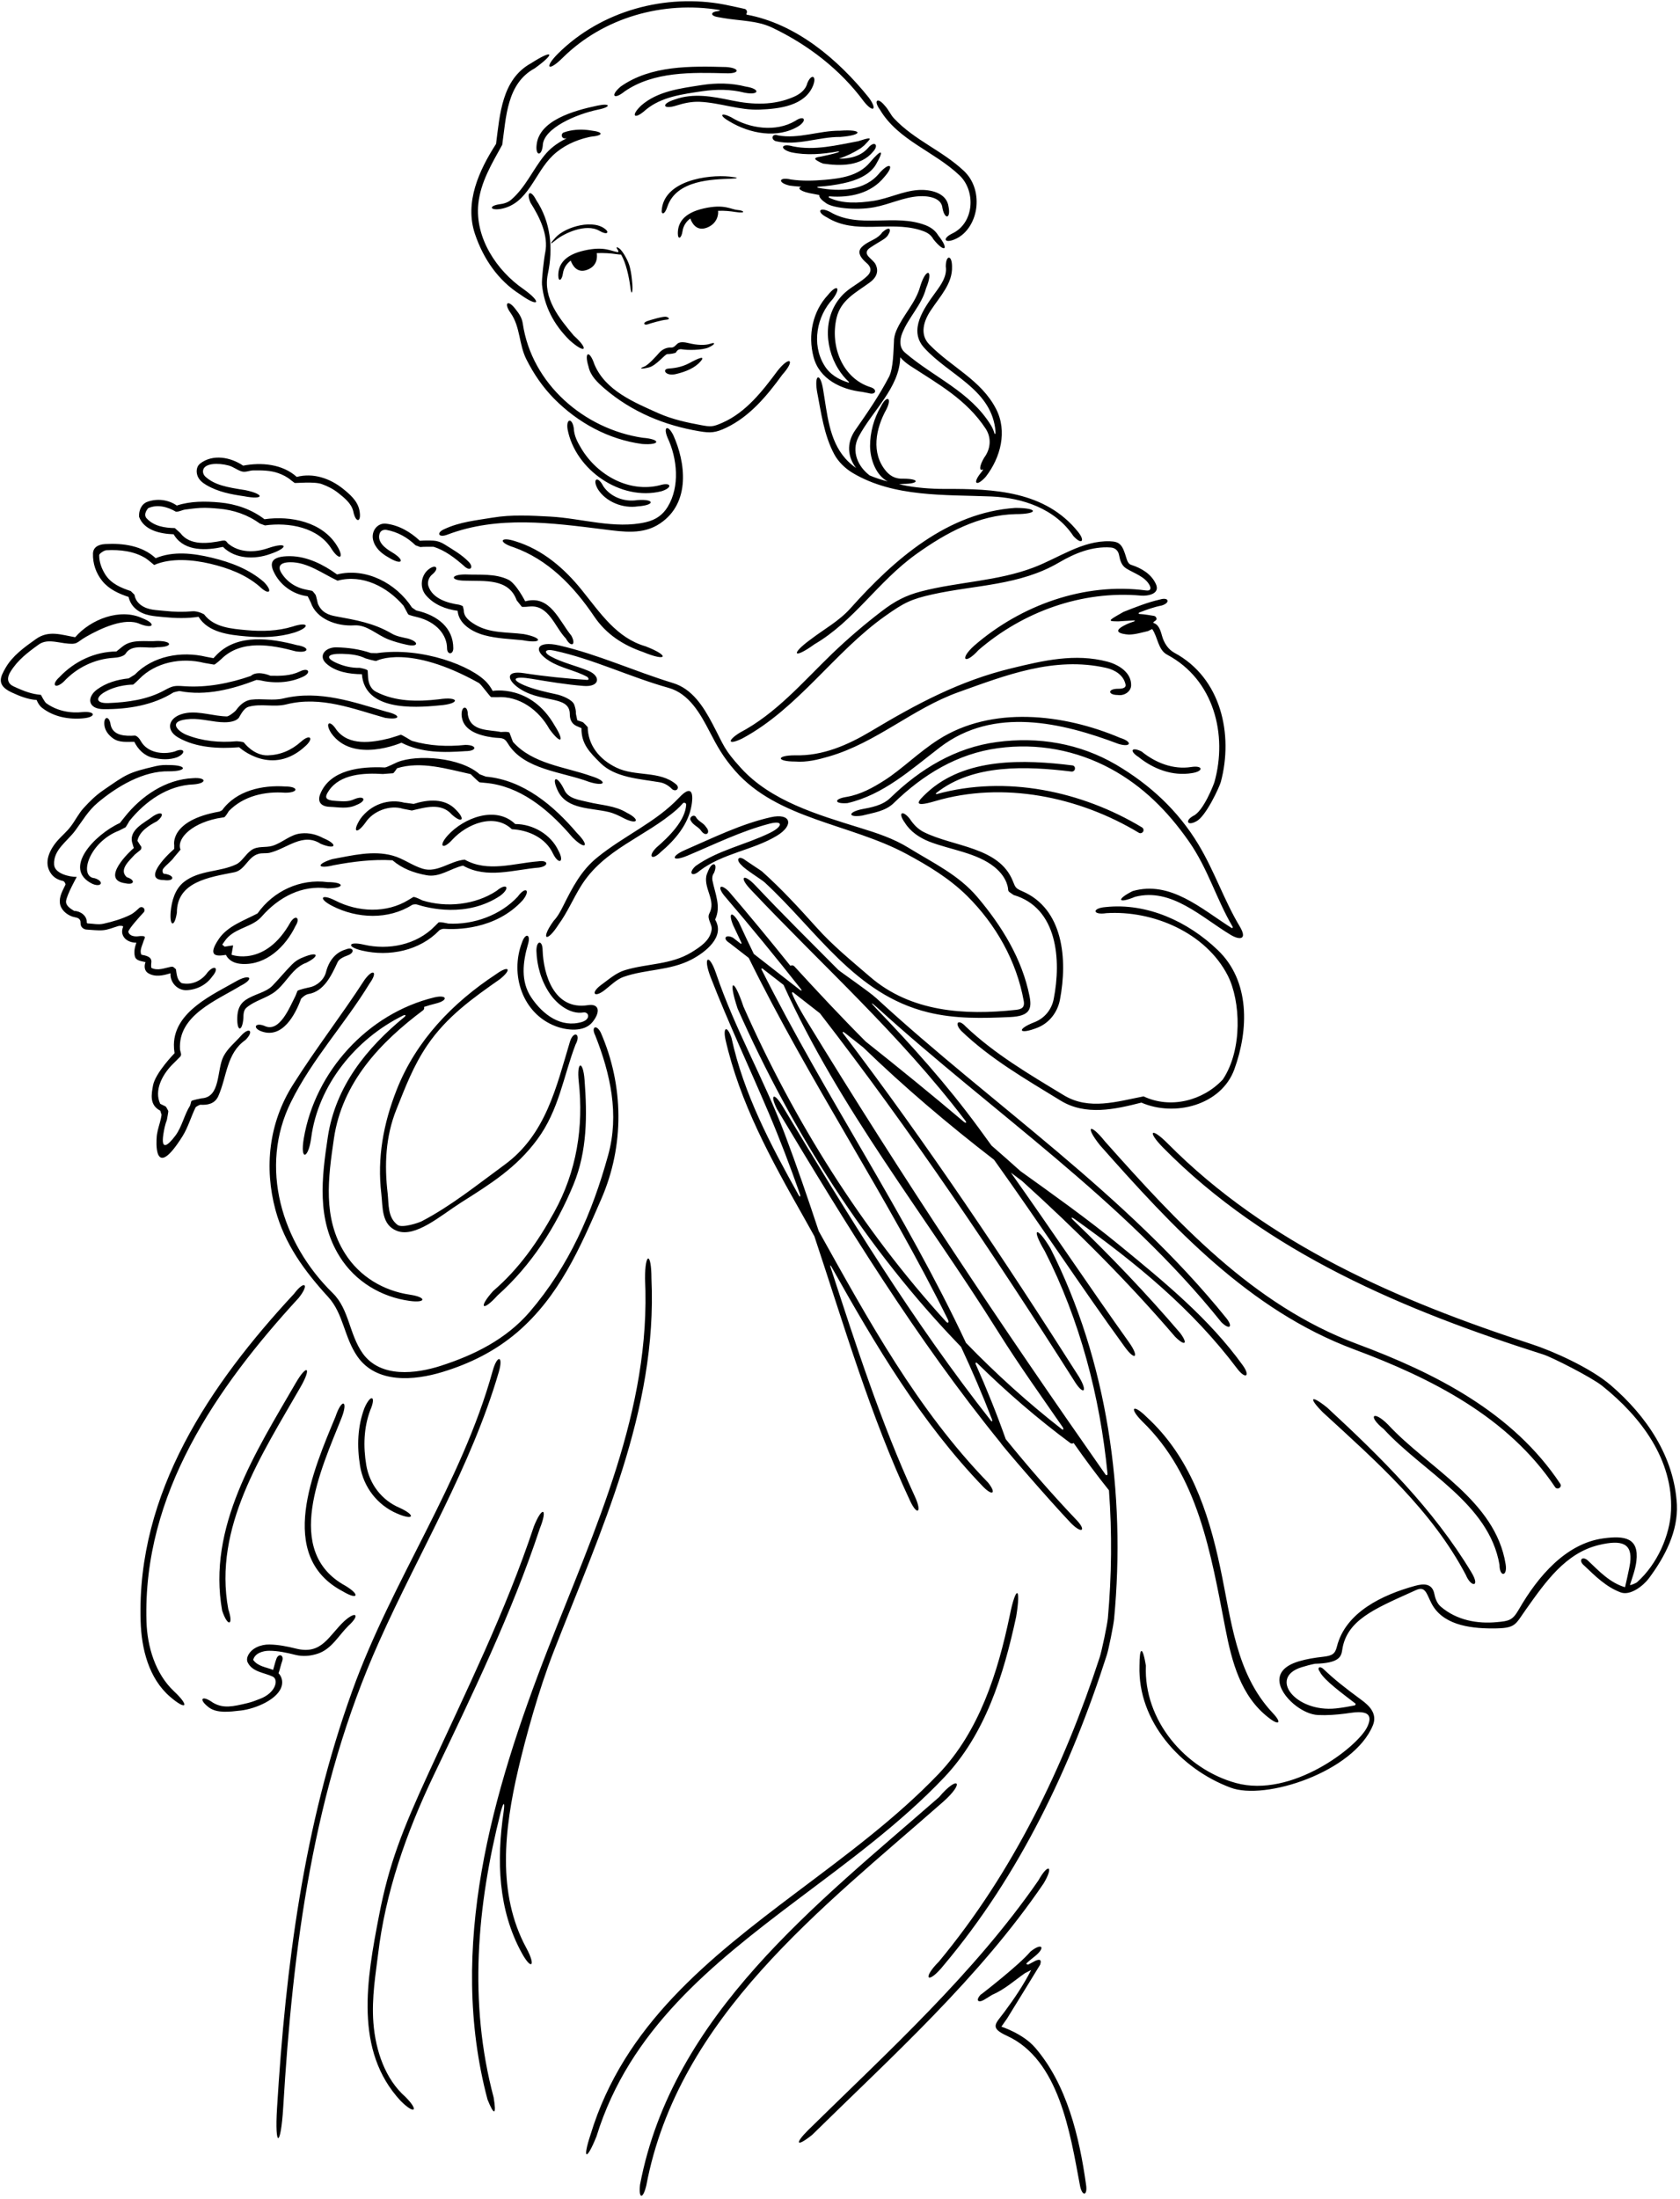 <?xml version="1.0" encoding="UTF-8"?>
<svg xmlns="http://www.w3.org/2000/svg" xmlns:xlink="http://www.w3.org/1999/xlink" width="415pt" height="543pt" viewBox="0 0 415 543" version="1.1">
<g id="surface1">
<path style=" stroke:none;fill-rule:nonzero;fill:rgb(0%,0%,0%);fill-opacity:1;" d="M 175.094 85.773 C 173.438 86.547 169.582 86.469 168.539 86.262 C 167.496 86.051 167.133 86.766 166.992 87.012 C 166.855 87.254 165.41 87.453 164.844 87.438 C 164.277 87.418 162.145 90.273 160.281 90.73 C 158.414 91.191 157.711 91.043 159.121 90.531 C 160.098 90.18 162 88.062 162.844 87.109 C 163.684 86.156 164.844 85.773 165.645 85.824 C 166.441 85.879 166.738 85.402 167.043 85.141 C 167.348 84.875 167.766 84.145 170.039 84.711 C 172.316 85.273 174.273 85.301 175.52 84.863 C 176.766 84.426 176.746 85.004 175.094 85.773 Z M 170.355 89.625 C 168.234 90.789 166.164 90.926 165.102 91.016 C 163.473 91.156 164.383 92.973 166.965 92.367 C 169.547 91.762 171.719 90.793 173.055 89.238 C 174.387 87.684 172.473 88.461 170.355 89.625 Z M 164.461 78.211 C 163.738 78.113 160.691 78.992 159.844 79.305 C 158.645 79.75 159.164 80.379 159.984 80.09 C 160.801 79.801 163.496 79.016 164.699 78.926 C 165.645 78.859 165.18 78.309 164.461 78.211 Z M 149.82 56.859 C 146.934 53.914 139.715 55.941 137.25 58.633 C 135.637 60.395 135.828 60.496 137.301 59.281 C 139.324 57.613 144.727 55.074 148.047 56.984 C 150.051 58.137 150.301 57.348 149.82 56.859 Z M 180.199 43.605 C 174.902 43.066 163.812 44.559 163.445 52.133 C 163.414 52.816 164.125 53.238 164.855 51.047 C 167.07 44.387 176.176 44.297 180.594 44.125 C 182.5 44.051 182.57 43.848 180.199 43.605 Z M 184.223 21.383 C 180.629 20.469 176.988 20.438 173.25 21.016 C 168.004 21.836 162.469 22.508 158.41 26.035 C 155.684 28.621 156.672 29.68 159.469 27.16 C 163.336 23.902 168.566 23.262 173.508 22.523 C 177.051 22.012 180.516 22.027 183.934 22.891 C 187.613 23.602 187.926 21.953 184.223 21.383 Z M 199.414 20.566 C 198.98 22.266 197.504 23.309 195.996 23.949 C 191.168 26.035 186.004 25.906 180.805 24.816 C 175.977 23.809 171.262 22.906 166.672 24.578 C 163.219 25.641 163.691 27.148 167.121 26.051 C 168.969 25.461 170.891 25.059 172.816 25.137 C 177.84 25.348 182.617 27.27 187.703 27.062 C 192.469 26.871 198.805 26.164 200.844 21.145 C 201.828 18.68 200.398 18.102 199.414 20.566 Z M 196.445 29.855 C 191.633 32.695 185.105 31.738 180.582 28.934 C 177.965 27.621 177.59 28.512 180.133 29.949 C 185.152 32.996 192.051 34.348 197.312 31.121 C 199.488 29.641 198.621 28.371 196.445 29.855 Z M 207.484 32.277 C 202.352 32.23 197.297 34.379 192.164 33.434 C 190.809 32.867 190.246 34.348 191.617 34.859 C 196.93 36.109 202.254 33.754 207.598 33.816 C 213.293 33.379 213.195 31.852 207.484 32.277 Z M 214.523 36.43 C 212.68 38.598 209.969 39.195 207.258 39.176 C 209.164 38.531 210.988 37.652 212.68 36.559 L 213.484 35.902 C 214.785 34.48 216.062 33.566 212.68 34.652 L 212.012 34.863 C 206.727 35.844 201.199 37.246 195.852 36.129 C 192.91 35.305 192.473 36.805 195.438 37.602 C 199.219 38.414 203.121 38.074 206.961 37.402 C 207.348 37.336 207.402 37.48 207.043 37.609 C 205.785 38.062 202.879 38.645 202.879 38.645 C 200.25 38.996 201.676 39.562 202.605 40.09 L 203.328 40.395 C 207.578 41.02 212.664 41.086 215.68 37.441 C 217.199 35.754 215.988 34.711 214.523 36.43 Z M 234.32 51.078 C 233.887 47.547 229.719 46.715 226.797 46.922 C 222.945 47.195 219.496 49.039 215.648 49.617 C 212.055 50.148 208.094 50.371 204.82 48.816 C 204.586 48.652 204.703 48.469 204.98 48.488 C 209.969 48.875 215.164 47.77 218.426 43.73 C 221.02 40.844 219.883 39.801 217.285 42.688 C 213.715 47.164 207.434 47.387 202.137 46.371 C 201.797 46.305 201.801 46.121 202.191 46.098 C 204.219 45.977 206.258 45.699 208.336 45.254 C 211.363 44.621 214.844 43.273 216.383 40.605 C 218.59 36.785 217.676 36.789 214.895 40.105 C 212.117 43.426 207.789 44.051 203.746 44.402 C 200.953 44.645 198.18 44.727 195.402 44.324 C 192.336 43.617 191.996 45.121 195.066 45.832 C 196.035 45.965 197.004 46.051 197.965 46.105 C 196.754 46.438 197.746 47.383 201.02 47.887 C 201.477 47.992 201.945 48.082 202.418 48.164 C 202.254 48.5 202.684 49.223 203.922 50.066 C 205.426 51.344 211.324 52.016 215.855 51.191 C 219.754 50.484 223.172 48.688 227.023 48.461 C 229.121 48.336 232.605 48.719 232.812 51.414 C 233.395 54.32 234.883 54.004 234.32 51.078 Z M 179.441 16.555 C 170.652 16.316 160.801 16.105 153.309 21.383 C 150.68 23.621 151.613 24.75 154.305 22.57 C 161.523 17.598 170.941 17.887 179.363 18.098 C 182.805 18.223 182.863 16.82 179.441 16.555 Z M 147.66 26.066 C 141.66 27.316 133.113 29.758 132.551 35.82 C 132.254 38.5 133.77 38.66 134.074 35.996 C 134.133 31.645 142.512 28.129 147.809 27.055 C 151.074 26.391 150.809 25.414 147.66 26.066 Z M 146.012 32.23 L 145.273 32.117 C 143.254 31.891 141.133 32.02 139.211 32.727 C 138.824 32.902 138.664 33.367 138.84 33.754 C 139.016 34.137 139.48 34.297 139.867 34.121 C 140.066 34.047 139.883 34.199 139.59 34.352 C 137.633 35.348 135.848 36.66 134.43 38.438 C 131.508 42.094 129.824 46.234 126.281 49.312 C 125.414 50.051 124.387 50.324 123.297 50.453 C 120.684 50.855 121.035 52 123.648 51.598 C 130.516 50.379 131.977 42.754 136.562 38.391 C 139.031 36.047 142.145 34.602 145.434 33.863 L 145.965 33.754 C 149.098 33.469 149.207 32.598 146.012 32.23 Z M 231.77 58.137 C 231.098 57.012 230.07 56.18 228.691 55.633 C 220.961 52.617 212.266 56.629 204.98 52.297 C 202.328 50.973 201.621 52.352 204.273 53.676 C 211.27 58.039 219.547 54.512 227.148 56.758 C 228.496 57.172 229.781 57.621 230.586 59.098 C 233.391 62.609 234.578 61.645 231.77 58.137 Z M 217.941 57.367 C 216.961 58.855 215.203 59.312 213.812 60.246 C 212.367 61.219 211.176 62.473 214.094 64.965 C 215.094 65.82 215.473 66.91 214.293 68.082 C 212.66 69.703 210.418 70.715 208.703 72.285 C 203.41 77.129 203.41 85.246 207.098 91.148 C 207.824 92.312 208.684 93.367 209.664 94.273 C 209.785 94.387 209.715 94.512 209.559 94.461 C 207.141 93.711 204.934 92.449 203.57 90.121 C 200.457 84.957 201.738 78.059 205.75 73.793 C 207.84 70.922 206.73 70.078 204.531 72.828 C 200.746 76.871 199.527 82.742 200.969 88.164 C 202.383 93.621 207.805 96.188 212.969 96.766 C 213.312 96.852 214.344 97.012 214.605 97.086 C 216.312 97.609 216.816 96.195 215.152 95.641 C 208.094 93.492 205.012 85.504 206.648 78.508 C 207.707 74.051 211.398 72.285 214.766 69.812 C 217.25 68.051 216.805 66.184 216.195 65.098 C 216.027 64.797 215.367 64.145 214.781 63.598 C 213.641 62.531 214.059 61.75 214.973 61.145 C 217.613 59.387 218.766 59.031 219.375 58.031 C 220.379 56.391 219.621 55.855 217.941 57.367 Z M 214.637 24.129 C 206.992 14.629 196.656 5.895 184.469 3.621 C 184.371 3.605 184.328 3.445 184.387 3.367 C 184.457 3.273 184.5 3.168 184.512 3.047 C 184.574 2.633 184.285 2.246 183.871 2.184 C 183.871 2.184 180.258 1.379 179.047 1.145 C 164.395 -1.672 148.496 2.645 137.828 13.25 C 134.316 16.766 135.438 17.824 138.984 14.277 C 149.137 4.242 163.898 0.176 177.777 2.48 C 178.078 2.531 177.484 2.727 177.484 2.727 C 175.453 2.91 175.34 3.914 177.422 4.234 L 178.703 4.461 C 182.746 5.164 186.949 5.035 190.703 6.801 C 199.59 11.035 207.578 17.164 213.418 25.09 C 215.703 27.945 216.805 27.105 214.637 24.129 Z M 124.062 35.754 C 125.035 28.922 125.184 20.594 132.094 16.871 C 137.359 13.07 136.672 12.086 131.188 15.617 C 123.949 19.582 123.484 28.281 122.535 35.539 C 118.367 42.012 114.676 49.965 117.34 57.805 C 119.379 63.855 123.055 69.262 128.449 72.672 C 133.105 76.023 134.023 74.773 129.367 71.422 C 122.672 66.824 117.316 58.742 118.152 50.363 C 118.703 44.961 121.523 40.379 124.062 35.754 Z M 141.711 82.84 C 138.152 78.605 134.074 73.633 135.328 67.664 C 136.707 61.184 136 54.734 132.441 49.379 C 131.141 46.777 129.914 47.348 131.027 50.02 C 133.305 53.613 135.566 58.129 134.672 62.426 C 134.375 63.816 133.762 69.09 133.887 70.316 C 134.422 75.551 136.73 80.086 140.688 83.996 C 144.621 87.539 145.648 86.383 141.711 82.84 Z M 192.113 91.504 C 188.34 96.582 184.254 101.855 178.395 104.41 C 176.074 105.426 175.562 105.41 173.27 104.992 C 169.66 104.328 166.066 103.547 162.695 102.059 C 156.695 99.363 149.574 96.477 146.844 89.996 C 145.629 86.348 144.23 86.805 145.371 90.508 C 145.852 92.816 147.586 94.422 149.316 95.93 C 156.129 101.77 164.219 105.055 172.766 106.492 C 175.48 106.949 176.754 106.883 179.426 105.602 C 185.234 102.82 189.48 97.715 193.27 92.496 C 196.516 88.891 195.137 87.727 192.113 91.504 Z M 158.715 108.09 C 144.344 105.941 131.348 94.84 129.137 79.891 C 128.941 78.539 128.27 77.48 127.434 76.453 C 125.52 73.82 124.27 74.723 126.184 77.355 C 128.559 80.785 128.172 85.086 130.035 88.742 C 131.863 92.367 134.043 95.547 136.867 98.434 C 142.77 104.398 150.312 108.508 158.59 109.629 C 163.199 109.984 163.328 108.445 158.715 108.09 Z M 162.949 119.832 C 155.445 121.691 147.648 117.426 143.637 110.816 C 142.676 109.215 141.809 107.641 141.742 105.746 C 141.336 103.094 139.797 103.316 140.203 105.973 C 142.066 115.98 153.324 123.812 163.367 121.309 C 166.266 120.418 165.848 118.941 162.949 119.832 Z M 157.434 123.488 C 154.289 124.004 150.824 122.754 149.027 120.059 C 147.68 117.363 146.188 118.211 147.711 120.828 C 149.699 123.938 153.871 125.605 157.594 125.031 C 161.91 124.723 161.719 123.16 157.434 123.488 Z M 238.09 42.191 C 232.734 37.152 225.996 34.684 220.895 29.293 C 219.965 28.328 219.516 27.078 218.586 26.117 C 216.812 23.898 215.68 24.762 217.363 27.078 C 221.891 34.684 230.711 37.312 237.031 43.312 C 241.105 47.195 240.688 55.121 235.172 57.688 C 232.703 58.922 233.312 60.152 235.844 59.098 C 239.055 57.75 240.914 54.254 241.203 50.918 C 241.492 47.711 240.496 44.438 238.09 42.191 Z M 266.293 131.316 C 258.172 121.219 245.516 120.68 233.473 120.727 C 229.926 120.742 225.957 120.422 222.883 119.738 C 222.613 119.68 222.34 119.617 222.066 119.559 C 222.371 119.555 222.688 119.535 223.012 119.488 C 227.184 119.488 227.312 118.203 223.141 118.203 C 221.473 118.27 220.094 117.746 218.906 116.367 C 215.086 111.875 216.34 105.781 218.969 101.062 C 220.43 98.145 219.047 97.473 217.59 100.391 C 215.824 103.406 214.926 106.809 214.926 110.176 C 214.973 113.512 216.402 117.359 219.281 118.883 C 217.754 118.48 216.262 118.008 214.84 117.402 C 211.957 115.254 210.223 111.469 212.07 107.898 C 215.477 101.418 222.211 95.773 222.379 88.219 C 223.012 88.957 223.836 89.668 224.871 90.348 C 231.93 94.938 238.73 98.656 243.48 105.844 C 244.988 108.152 244.699 110.914 243.098 113.031 C 241.836 115.195 241.945 116.301 242.672 115.957 C 242.812 115.887 242.898 115.961 242.762 116.148 C 242.621 116.344 242.477 116.531 242.324 116.719 C 240.121 119.414 241.199 120.285 243.512 117.715 C 247.172 112.996 248.902 106.484 246.047 100.969 C 242.359 93.812 235.012 90.668 229.559 85.055 C 227.117 82.586 228.176 79.215 229.941 76.617 C 232.219 73.152 235.332 70.008 235.172 65.805 C 235.172 62.883 233.633 62.883 233.633 65.805 C 233.984 68.211 232.477 70.297 231.098 72.188 C 228.211 76.168 224.328 81.523 228.305 85.887 C 234.367 92.562 244.441 95.93 245.824 105.684 C 245.871 106.02 245.902 106.359 245.914 106.699 C 245.941 107.207 245.746 107.336 245.617 106.902 C 245.422 106.242 245.141 105.594 244.766 104.977 C 239.566 96.605 230.777 93.266 223.559 87.074 C 222.082 85.824 222.242 83.867 222.852 82.328 C 224.391 78.383 227.664 75.363 228.754 71.195 C 230.691 66.547 228.801 65.879 227.312 70.711 C 226.219 74.754 223.109 77.738 221.438 81.59 C 221.012 82.574 220.809 83.527 220.824 84.445 C 220.703 86.508 220.672 91.023 219.609 93.043 C 217.172 97.695 214.414 101.703 211.301 106.164 C 208.949 109.512 209.473 112.949 211.473 115.562 C 210.512 114.895 209.613 114.117 208.801 113.191 C 204.758 108.605 204.34 102.09 203.344 96.281 C 202.684 91.977 201.141 92.23 201.805 96.539 C 202.824 101.797 203.527 107.457 206.113 112.227 C 207.066 113.988 208.75 115.668 210.664 116.801 C 220.844 122.832 233.367 122.121 244.926 122.594 C 252.527 122.91 260.645 125.574 265.137 132.344 C 267.172 134.605 268.168 133.652 266.293 131.316 Z M 166.32 107.449 C 164.98 104.773 163.762 105.34 164.906 108.09 C 167.324 113.242 167.984 120.148 164.938 125.145 C 163.766 127.062 162.125 128.332 159.562 128.934 C 151.91 130.723 143.711 127.988 135.938 127.562 C 131.156 127.309 126.473 127.02 121.66 127.82 C 117.555 128.496 113.605 128.879 109.852 130.613 C 107.684 131.516 108.273 132.879 110.496 132.023 C 123.008 127.277 136.289 129.105 149.348 130.742 C 154 131.316 158.879 132.09 163.078 129.234 C 170.703 124.105 169.316 114.082 166.32 107.449 Z M 159.453 159.586 C 152.332 157.531 148.32 151.402 143.734 145.723 C 139.371 140.301 134.012 135.715 127.34 133.66 C 123.484 132.375 122.98 133.934 126.891 135.137 C 135.262 138.121 141.586 144.535 146.75 152.172 C 149.766 156.664 154 159.328 158.844 160.996 C 164.852 163.496 165.555 161.93 159.453 159.586 Z M 250.828 125.414 C 234.145 126.539 220.988 137.992 210.051 150.246 C 207.227 153.391 203.57 155.348 200.297 157.852 C 195.148 161.594 196.016 162.844 201.164 159.102 C 211.012 153.359 216.754 143.703 226.316 136.836 C 233.793 131.48 241.812 127.18 250.828 126.953 C 256.59 126.953 256.59 125.414 250.828 125.414 Z M 285.543 144.234 C 284.422 141.754 282.016 140.305 279.414 139.469 C 278.762 139.277 278.453 138.527 278.238 137.797 C 277.273 134.523 276.656 133.742 274.191 133.656 C 267.371 133.414 261.504 137.797 255.289 140.141 C 246.379 143.52 236.738 143.656 227.598 146.016 C 223.746 147.012 221.055 148.434 217.848 150.887 C 213.594 154.137 209.547 157.594 205.59 161.383 C 198.211 168.504 191.73 176.203 182.684 180.953 C 179.406 183.035 179.969 184.039 183.453 182.301 C 197.227 174.859 206.078 161.016 218.664 152.109 C 223.32 148.816 225.047 147.938 230.402 146.754 C 240.84 144.438 251.906 144.605 261.609 138.891 C 265.527 136.598 269.812 134.855 274.375 135.188 C 275.398 135.262 276.203 135.891 276.422 137.004 C 276.68 138.309 276.984 139.617 278.258 140.398 C 280.297 141.629 282.773 142.367 283.934 144.426 C 284.41 145.273 284.258 145.949 283.129 145.801 C 267.855 143.75 252.156 149.457 240.656 159.426 C 236.891 162.812 238.328 164.277 241.715 160.516 C 252.738 151.008 267.309 145.762 281.867 147.07 C 283.359 147.203 286.676 146.742 285.543 144.234 Z M 276.719 182.203 C 262.617 176.203 244.918 174.258 231.824 182.625 C 226.922 185.758 222.828 189.898 218.566 192.629 C 215.629 194.512 212.59 196.18 209.152 196.77 C 205.867 197.273 206.035 198.562 209.344 198.309 C 218.23 196.254 224.938 190.094 232.219 184.512 C 245.504 174.375 262.348 178.418 276.27 183.68 C 279.398 184.641 279.848 183.164 276.719 182.203 Z M 294.27 189.391 C 289.777 190.094 285.414 188.332 282.012 185.57 C 279.52 184.324 278.898 185.426 281.242 186.918 C 284.934 189.902 289.648 191.699 294.461 190.898 C 297.395 190.445 297.203 188.938 294.27 189.391 Z M 273.543 163.371 C 265.555 161.285 257.789 163.082 249.898 165.008 C 237.098 168.086 226.445 173.797 215.184 180.535 C 209.375 184 203.184 186.695 196.414 186.504 C 191.711 186.504 191.711 188.043 196.414 188.043 C 199.301 188.266 202.027 187.594 204.789 186.789 C 216.562 183.359 225.387 174.984 236.773 170.91 C 248.422 166.738 260.422 162.023 273.223 164.91 C 275.402 165.391 277.555 166.707 278.035 169.016 C 278.254 170.105 276.629 170.074 276.141 170.074 C 273.605 170.074 273.605 171.613 276.141 171.613 C 277.684 171.871 279.383 170.781 279.414 169.242 C 279.512 166.129 276.43 164.141 273.543 163.371 Z M 167.77 196.945 C 162.035 203.043 154.246 206.285 147.586 211.688 C 143.539 214.93 141.359 219.227 139.113 223.719 C 138.473 225.004 137.766 226.316 136.77 227.379 C 133.453 231.938 134.973 233.016 137.988 228.273 C 140.141 225.324 141.52 222.02 143.477 218.844 C 149.156 209.633 159.324 206.746 167.188 199.883 C 167.727 199.402 168.215 198.895 168.676 198.367 C 168.938 198.07 169.523 198.27 169.504 198.676 C 169.305 202.582 165.352 206.52 162.117 209.312 C 159.953 211.477 161.016 212.598 163.207 210.402 C 166.797 207.379 170.062 203.52 170.836 198.809 C 171.387 195.414 170.617 193.914 167.77 196.945 Z M 190.395 201.797 C 183.023 203.461 176.215 206.855 169.258 209.871 C 165.578 211.469 165.871 212.938 169.855 211.27 C 176.562 208.457 183.055 205.23 190.059 203.398 C 193.594 202.477 193.402 204.086 190.188 205.656 C 184.066 208.645 177.41 209.887 171.84 213.836 C 169.906 215.578 170.93 216.73 172.863 214.992 C 178.57 210.664 185.953 209.961 191.902 206.371 C 196.238 203.754 195.387 200.668 190.395 201.797 Z M 176.648 227.07 C 178.188 223.859 176.648 220.719 175.977 217.348 C 175.879 216.738 175.977 216.066 176.391 215.52 C 177.395 213.113 175.984 212.535 174.98 214.941 C 174.789 215.422 174.562 215.871 174.469 216.355 C 173.922 219.562 176.906 222.418 175.238 225.531 C 174.5 226.91 176.039 228.258 175.781 229.637 C 175.363 232.301 172.961 233.809 170.809 235.156 C 165.676 238.266 159.902 237.883 154.383 239.551 C 152.168 240.223 150.438 241.797 148.574 243.145 C 145.746 245.199 146.762 246.562 149.473 244.395 C 150.949 243.238 152.328 241.828 154.031 241.219 C 159.516 239.293 165.449 239.711 170.777 236.953 C 174.18 235.188 179.215 231.336 176.648 227.07 Z M 145.223 248.203 C 136.777 249.5 134.258 240.492 134.043 234.723 C 134.043 232.078 132.504 232.109 132.504 234.758 C 132.617 238.527 133.719 242.281 135.828 245.371 C 137.68 248.074 140.941 250.52 144.086 250.004 C 145.473 249.777 145.984 251.648 143.797 252.336 C 138.602 253.91 134.141 250.574 131.285 246.371 C 128.527 242.328 129.168 237.484 130.418 233.184 C 131.199 230.645 129.773 230.242 128.941 232.734 C 125.926 240.629 129.039 250.285 137.254 253.395 C 139.984 254.43 144.273 254.938 146.352 252.383 C 148.328 249.941 148.141 247.754 145.223 248.203 Z M 140.781 257.246 C 137.422 268.41 134.848 280.152 124.613 287.629 C 117.695 292.691 111.484 297.73 104.215 301.539 C 103.422 301.957 99.363 303.285 98.238 302.484 C 95.734 300.621 96.059 297.445 95.77 294.754 C 94.934 287.691 95.223 280.668 97.918 273.961 C 100.133 268.441 102.09 263.184 105.586 258.047 C 110.43 250.957 116.848 246.434 123.488 241.781 C 126.559 239.328 125.727 238.234 122.527 240.562 C 111.844 247.59 102.797 256.895 97.98 269.117 C 94.711 277.426 93.137 285.93 94.195 294.754 C 94.582 298.121 94.184 302.434 98.047 303.93 C 102.633 305.699 108.891 300.109 113.895 296.934 C 121.145 292.348 127.562 288.367 132.73 281.34 C 138.086 274.09 139.145 265.844 142.16 257.953 C 143.648 255.223 141.648 254.367 140.781 257.246 Z M 254.324 246.012 C 252.504 236.852 247.551 228.734 241.43 221.504 C 236.773 216.02 230.648 213.164 224.551 209.41 C 220.672 207.004 216.562 205.688 212.297 204.371 C 201.883 201.145 190.434 197.77 183.051 189.668 C 178.738 184.938 178.891 184.203 176.012 178.746 C 173.723 174.414 170.992 170.105 166.258 168.664 C 156.652 165.734 147.746 161.578 138.094 159.363 C 132.762 158.141 131.312 160.469 135.734 163.223 C 138.594 165.004 142.062 165.516 145.012 167.109 C 145.297 167.266 145.684 167.93 145.012 167.887 C 139.82 167.547 134.574 167.02 129.426 166.223 C 124.965 165.535 125.277 167.68 127.664 169.539 C 133.188 173.844 140.742 171.422 140.754 176.34 C 140.754 177.375 141.055 178.648 142.402 179.262 C 143.016 179.539 143.637 179.797 143.637 179.797 C 143.574 183.68 145.629 185.738 148.387 188.469 C 151.98 191.996 157.883 192.309 162.855 193.145 C 164.012 193.305 165.164 193.945 166.031 194.875 C 167.125 195.672 168.031 194.488 166.992 193.656 C 162.949 190.223 156.922 191.836 152.234 189.527 C 148.031 187.504 145.242 183.969 145.176 179.539 C 145.176 179.539 144.055 178.289 143.895 178.289 L 142.602 177.852 L 142.258 176.234 C 142.301 175.473 142.113 174.773 141.871 174.051 C 141.465 172.812 138.957 171.762 137.371 171.426 C 134.805 170.879 131.844 170.203 129.52 169.219 C 125.93 167.688 127.051 166.883 131.359 167.613 C 135.598 168.328 139.844 169.027 144.137 169.375 C 148.223 169.703 148.461 166.961 145.387 165.66 C 142.41 164.402 138.852 163.637 135.992 162.055 C 134.145 161.031 134.641 160.172 136.91 160.656 C 146.629 162.754 155.426 167.117 165.164 169.852 C 170.211 171.27 172.98 176.195 175.281 180.641 C 177.164 184.281 178.641 186.965 181.598 190.336 C 192.121 202.332 209.988 203.383 223.848 210.82 C 229.27 213.742 234.402 216.82 238.797 221.121 C 245.992 228.223 251.129 237.324 252.891 247.184 C 253.199 248.934 252.156 249.227 250.898 249.363 C 238.359 250.738 224.984 249.914 214.895 241.172 C 210.242 237.16 205.75 233.535 201.676 228.98 C 197.238 224.051 193.129 219.566 188.211 215.156 C 188.004 214.973 185.539 213.395 184.191 212.457 C 182.496 211.105 181.574 212.188 183.195 213.645 C 184.062 214.703 188.113 217.164 188.914 217.902 C 201.84 229.848 211.199 245.551 229.234 249.965 C 236.055 251.633 242.773 251.441 249.551 251.133 C 254.324 250.91 254.957 249.188 254.324 246.012 Z M 174.406 204.211 C 173.766 203.152 172.414 202.801 171.871 201.68 C 171.305 200.969 170.102 201.887 170.652 202.641 C 171.23 203.797 172.574 204.148 173.25 205.207 C 174.367 206.742 175.672 205.621 174.406 204.211 Z M 306.242 228.754 C 302.355 222.266 300.062 215.211 296.035 208.512 C 290.965 200.105 284.066 193.754 275.691 188.812 C 266.676 183.551 256.508 181.852 246.238 183.23 C 236.07 184.578 227.312 189.84 219.934 197.023 C 218.008 198.887 215.281 199.367 212.715 199.848 C 209.336 200.629 209.547 201.914 212.969 201.391 C 215.695 200.684 218.648 200.363 220.766 198.309 C 228.016 191.25 236.52 186.086 246.562 184.738 C 256.281 183.422 265.844 185.219 274.41 189.84 C 282.301 194.137 288.398 200.203 293.691 207.773 C 298.438 214.562 300.465 222.027 304.469 228.797 C 304.625 229.062 304.43 229.266 304.172 229.102 C 296.754 224.398 289.086 217.359 279.801 220.027 C 275.66 222.098 276.145 223.219 280.41 221.441 C 289.379 219.137 296.773 226.504 304.008 230.844 C 306.23 232.176 308.223 232.062 306.242 228.754 Z M 300.781 234.562 C 293.434 227.535 283.328 222.887 273.125 223.977 C 269.672 224.242 269.859 226.012 273.285 225.484 C 284.805 224.746 297.863 230.297 303.285 240.883 C 306.473 247.137 306.992 259.184 302.066 266.551 C 297.156 271.812 289.137 273.867 282.496 270.723 C 275.98 271.973 269.051 274.219 262.828 270.465 C 254.133 265.203 245.758 260.293 238.57 253.492 C 236.793 251.516 235.641 252.543 237.418 254.52 C 244.637 261.449 253.172 266.359 261.961 271.746 C 268.184 275.566 275.402 273.93 281.949 272.262 C 290.227 275.855 301.715 272.871 304.922 264.016 C 308.449 254.297 308.867 242.262 300.781 234.562 Z M 252.484 220.047 C 250.805 219.328 250.812 219.074 250.18 217.512 C 246.758 209.098 235.629 209.141 228.273 205.496 C 226.766 204.758 225.645 203.57 224.742 202.191 C 222.863 199.844 221.738 200.695 223.523 203.152 C 224.906 205.367 227.117 206.844 229.523 207.805 C 234.723 209.84 241.289 210.547 245.672 214.102 C 249.062 216.852 249.031 219.711 249.031 219.711 C 249.062 219.934 249.16 220.125 249.32 220.254 L 250.379 220.992 C 261.254 224.168 262.188 237.035 260.293 246.66 C 259.789 249.293 258.035 251.438 255.523 252.41 C 250.934 254.184 251.652 255.602 256.285 253.758 C 259.23 252.586 261.242 249.938 261.832 246.852 C 263.738 236.949 262.723 224.402 252.484 220.047 Z M 282.109 204.309 C 267.156 195.301 248.43 191.383 231.402 196.078 C 231.176 196.145 231.094 195.965 231.281 195.812 C 240.383 188.582 253.613 189.172 264.625 190.512 C 265.039 190.578 265.457 190.32 265.523 189.902 C 265.617 189.484 265.363 189.07 264.945 189.004 C 252.961 187.508 238.426 187.012 228.988 195.727 C 226.652 197.883 225.234 199.523 230.961 197.828 C 247.793 192.848 266.492 196.703 281.309 205.625 C 281.66 205.848 282.141 205.719 282.367 205.367 C 282.59 205.016 282.465 204.531 282.109 204.309 Z M 290.098 161.188 C 288.535 160.34 287.496 158.703 287.02 156.914 C 286.559 155.18 286.02 154.176 285.016 153.852 C 284.891 153.809 284.82 153.652 285.051 153.512 C 285.332 153.336 285.652 153.102 285.672 152.941 C 285.734 152.523 285.445 152.141 285.027 152.074 C 285.027 152.074 282.414 151.621 281.598 151.617 C 281.203 151.617 281.137 151.363 281.5 151.223 C 283.285 150.531 285.082 149.879 286.984 149.512 C 289.18 148.836 288.73 147.359 286.535 148.035 C 283.426 148.738 280.504 149.926 277.555 151.082 L 275.98 151.98 C 273.512 153.391 274.055 153.426 276.367 153.426 C 276.367 153.426 278.527 153.273 280.059 153.203 C 280.461 153.188 280.387 153.371 280.039 153.48 C 279.438 153.676 278.84 153.895 278.262 154.164 C 273.328 156.473 278.902 156.695 278.902 156.695 C 280.504 156.664 282.047 156.184 283.586 155.828 L 284.617 155.324 C 286.055 157.379 286.027 160.453 288.336 161.672 C 299.938 167.844 303.25 181.48 300 193.094 C 299.852 193.617 297.258 200.402 294.719 201.484 C 292.625 202.707 293.363 203.977 295.457 202.832 C 297.836 201.738 301.258 194.27 301.574 193.074 C 304.691 181.406 301.711 167.414 290.098 161.188 Z M 148.418 255 C 147.34 252.84 145.957 253.516 147.039 255.676 C 150.762 265.074 153.039 275.18 150.215 285.285 C 146.27 299.531 140.621 312.527 130.836 323.949 C 124.965 330.75 117.105 334.602 108.859 337.262 C 102.762 339.219 94.066 340.312 89.641 334.246 C 86.207 329.434 86.305 323.34 82.199 319.297 C 69.492 306.879 63.941 288.109 71.867 272.133 C 77.129 261.48 85.18 252.883 91.277 242.871 C 93.41 239.938 92.191 239.008 90.059 241.941 C 84.348 250.766 78.121 258.723 72.316 267.93 C 66.41 277.297 65.227 288.27 68.047 298.762 C 70.328 307.168 75.172 313.809 81.074 320.258 C 84.859 324.398 84.988 330.203 88.293 334.953 C 93.008 341.723 102.348 340.887 109.211 338.805 C 116.012 336.75 122.27 333.668 127.758 328.984 C 138.117 320.098 143.285 308.16 148.516 296.102 C 154.289 282.883 154.098 268.027 148.418 255 Z M 107.316 246.273 C 90.836 250.246 77.801 264.602 75.031 281.164 C 74.098 286.758 76.18 286.203 76.875 280.938 C 78.586 267.984 87.812 256.562 99.551 250.77 C 100.156 250.473 100.395 250.711 99.902 251.113 C 90.629 258.73 82.887 268.18 80.977 280.762 C 79.469 290.805 78.188 301.07 83.867 310.215 C 87.727 316.461 94.207 320.273 101.203 321.227 C 105.336 321.789 105.426 320.305 101.223 319.684 C 94.777 318.73 88.863 315.273 85.246 309.543 C 79.664 300.754 81.074 290.805 82.484 281.148 C 84.508 267.258 93.973 257.344 104.527 249.449 C 104.766 249.258 104.844 248.926 104.75 248.637 C 105.723 248.312 106.711 248.023 107.703 247.781 C 110.812 247.004 110.473 245.547 107.316 246.273 Z M 144.402 266.684 C 144.031 261.703 142.406 261.992 142.969 267.098 C 144.188 278.23 142.469 289.27 136.867 299.371 C 132.793 306.75 128.141 313.359 121.82 318.781 C 118.07 322.949 119.16 324.039 122.91 319.871 C 131.254 312.43 137.348 302.934 141.648 292.539 C 145.086 284.191 145.059 275.406 144.402 266.684 Z M 141.133 156.953 C 138.152 153.359 135.906 146.848 129.871 148.449 L 129.723 148.461 C 129.723 148.461 127.5 144.055 125.543 143.125 C 122.238 141.555 118.547 142.004 114.984 141.844 C 111.168 141.844 111.137 143.383 114.953 143.383 C 119.734 143.543 125.672 142.773 127.629 148.227 L 128.879 149.801 C 129.039 149.961 130.855 149.758 130.855 149.758 C 130.84 149.762 130.824 149.766 130.805 149.766 C 135.586 149.285 137.059 154.867 139.785 157.66 C 141.059 159.988 142.406 159.285 141.133 156.953 Z M 142.547 205.719 C 136.77 198.918 129.297 192.598 120.023 191.766 L 118.484 191.188 C 113.781 186.988 103.023 186.223 98.164 188.199 C 97.617 188.422 95.477 189.527 95.059 189.508 C 89.102 189.219 81.555 190.031 79.117 196.039 C 78.293 198.074 79.402 199.16 81.453 199.227 C 83.66 199.301 85.863 199.836 88.07 198.758 C 90.719 197.738 90.086 196.266 87.492 197.348 C 86.066 198.035 84.59 197.863 83.113 197.777 C 80.227 197.613 80.102 196.914 81.238 195.23 C 84.035 191.094 89.938 190.832 94.582 191.121 L 97.117 190.93 C 97.309 190.863 98.078 189.711 98.078 189.711 L 98.047 189.711 C 103.98 187.852 110.367 189.871 116.27 191.152 C 116.27 191.152 118.289 193.176 118.484 193.176 L 119.801 193.305 C 120.375 193.352 120.941 193.422 121.504 193.512 C 129.664 194.848 136.262 200.719 141.453 206.812 C 144.664 210.02 145.754 208.93 142.547 205.719 Z M 112.676 200.008 C 109.918 196.992 105.684 197.41 102.184 198.504 L 100.004 198.211 L 100.035 198.246 C 96.09 197.121 91.629 198.566 89 202.223 C 86.965 205.418 88.043 206.199 90.281 203.121 C 92.109 200.297 96.25 198.66 99.586 199.719 L 101.734 200.137 C 105.074 199.367 108.988 198.117 111.648 201.164 C 114.133 203.398 115.023 202.355 112.676 200.008 Z M 137.961 210.086 C 136.098 206.039 131.637 203.473 127.273 203.473 C 122.461 198.855 114.57 201.934 110.621 206.266 C 108.195 208.961 109.352 209.988 111.777 207.293 C 115.34 203.441 122.141 200.652 126.441 204.758 C 130.516 204.949 134.812 206.875 136.609 210.789 C 138.047 213.656 139.48 212.871 137.961 210.086 Z M 132.953 212.684 C 126.891 213.164 120.504 215.473 114.793 212.266 C 111.168 212.586 108.023 215.602 104.43 214.512 C 101.832 213.742 99.555 211.945 96.988 211.27 C 92.109 209.922 87.012 211.238 82.07 212.137 C 78.012 213.387 78.344 214.664 82.422 213.645 C 87.203 212.746 92.109 212.137 96.957 212.426 C 99.395 214.512 102.219 215.535 105.359 216.113 C 108.633 216.727 111.297 214.414 114.379 213.742 C 120.281 217.078 126.891 214.734 133.18 214.223 C 135.688 213.836 135.465 212.297 132.953 212.684 Z M 80.914 217.816 C 74.176 216.918 67.504 220.027 63.621 225.547 C 60.328 227.289 56.227 228.652 54.07 231.828 C 51.031 236.301 53.609 236.145 55.812 235.781 C 56.133 236.48 57.113 237.902 59.891 238.027 C 65.723 238.297 70.492 233.848 73.023 228.598 C 74.258 226.652 73.008 225.754 71.77 227.695 C 65.527 238.891 57.188 235.746 57.188 235.746 L 57.59 233.449 C 57.59 233.414 55.5 233.758 55.5 233.758 L 54.895 233.246 C 55.375 232.605 55.793 231.898 56.371 231.355 C 58.809 229.012 62.496 228.789 64.648 226.316 C 68.883 221.473 74.656 218.488 80.914 219.355 C 85.25 219.355 85.25 217.816 80.914 217.816 Z M 59.516 255.77 C 58.039 257.473 56.242 258.816 55.184 260.902 C 53.516 264.211 54.539 270.914 49.824 271.203 C 49.824 271.203 47.355 271.652 47.258 271.906 L 46.969 272.969 C 45.52 275.246 44.949 278.25 43.332 280.41 C 41.32 283.094 39.766 284.039 40.344 280.137 C 40.523 278.906 40.777 277.695 41.227 276.527 C 41.227 276.527 41.609 274.477 41.578 274.348 C 41.578 274.348 41.066 273.258 40.875 273.191 L 39.57 272.555 C 38.043 269.25 40.066 265.492 42.383 263.055 L 44.469 260.969 C 44.66 260.773 44.758 260.488 44.723 260.23 L 44.434 259.043 C 44.434 259.074 44.469 259.141 44.469 259.172 C 43.891 250.699 53.48 247.043 59.48 243.387 C 62.68 241.785 62.008 240.441 58.809 242.039 C 52.574 245.602 43.074 249.738 42.957 257.961 C 42.949 258.625 43 259.316 43.121 260.035 L 43.121 260.062 C 43.121 260.062 38.34 264.945 37.793 268.059 C 37.41 270.207 36.863 272.84 39.59 274.25 L 39.91 275.277 C 39.738 276.578 39.285 277.809 38.98 279.074 C 38.828 279.711 38.715 280.355 38.691 281.02 C 38.691 281.02 37.723 292.309 45.109 280.527 C 46.461 278.367 47.223 275.645 48.328 273.414 C 48.387 273.297 49.305 272.777 49.5 272.789 C 51.211 272.895 53.039 272.617 53.93 270.656 C 56.082 265.812 55.922 260.07 60.637 256.797 C 62.836 254.598 61.605 253.445 59.516 255.77 Z M 85.438 234.434 C 82.805 235.172 81.203 237.355 80.527 240.051 C 80.047 241.879 78.379 243.418 76.422 243.805 C 76.422 243.805 73.535 244.41 73.469 244.703 L 72.988 245.922 C 71.562 248.645 69.07 255.164 65.289 253.301 C 62.926 252.391 62.352 253.926 64.711 254.711 C 69.781 256.445 72.926 250.605 74.367 246.629 C 74.367 246.629 75.258 245.605 76.188 245.449 C 80 244.82 81.848 240.941 83.383 237.609 C 83.77 236.746 84.988 236.23 86.047 235.848 C 87.824 235.105 87.215 233.695 85.438 234.434 Z M 74.945 236.359 C 73.887 236.746 72.957 237.32 72.156 238.125 C 70.453 239.855 68.977 241.652 67.344 243.355 C 65.609 245.152 62.82 245.406 60.539 247.012 C 59.098 248.039 58.672 249.578 58.617 251.184 C 58.488 254.879 59.859 254.824 60.125 251.375 C 60.125 250.445 60.188 249.449 60.828 248.871 C 63.012 246.98 65.93 246.496 68.113 244.734 C 70.07 243.16 71.289 240.949 73.215 239.215 C 73.953 238.605 74.691 238.062 75.59 237.77 C 79.121 236.004 78.586 234.844 74.945 236.359 Z M 127.914 221.379 C 123.648 225.996 116.941 228.402 110.719 228.051 C 110.719 228.051 108.57 227.535 108.312 227.793 L 107.383 228.723 C 102.891 233.312 95.961 234.691 89.832 233.246 C 85.941 232.352 85.559 233.824 89.449 234.723 C 96.156 236.297 103.695 234.75 108.523 229.719 C 108.613 229.621 109.227 229.316 109.703 229.352 C 112.473 229.547 122.402 229.676 129.137 222.273 C 131.152 219.754 129.832 218.742 127.914 221.379 Z M 136.996 179.121 C 131.133 168.895 121.703 170.605 121.703 170.605 L 121.691 170.59 C 121.316 169.871 120.863 169.215 120.344 168.625 C 116.715 164.48 104.238 159.66 93.074 161.285 L 91.629 161.254 C 88.867 160.305 86.016 159.906 83.129 159.844 C 80.379 159.781 78.551 161.922 80.543 163.789 C 82.809 165.91 86.367 166.465 89.398 166.48 C 90.078 175.426 101.895 174.852 108.539 174.184 C 113.801 173.809 113.562 171.879 108.379 172.676 C 103.18 173.285 97.66 173.285 92.883 170.812 C 91.598 170.172 91.02 168.727 90.922 167.316 L 90.828 165.617 C 90.797 165.23 88.871 164.91 88.871 164.91 C 86.828 164.961 84.832 164.48 82.996 163.641 C 80.121 162.32 81.02 161.352 84.539 161.449 C 86.516 161.504 88.484 161.68 90.281 162.566 C 90.281 162.566 92.785 163.34 93.008 163.176 C 93.008 163.176 100.914 158.945 118.289 168.641 C 118.855 168.953 121.082 172.129 121.34 172.129 L 122.75 172.16 C 128.238 171.742 133.113 175.336 135.715 180.02 C 138.57 183.949 139.598 183.211 136.996 179.121 Z M 146.043 191.637 C 139.496 189.324 131.539 188.652 126.695 183.164 L 125.863 180.953 C 125.703 180.566 123.746 180.758 123.746 180.758 C 120.891 180.117 116.203 180.727 115.562 176.395 C 115.562 174.176 114.023 174.176 114.023 176.395 C 114.105 180.371 118.266 181.609 121.758 182.094 C 123.719 182.367 124.453 181.922 125.41 183.516 C 129.371 190.105 138.887 190.551 145.562 193.078 C 149.652 194.34 150.137 192.895 146.043 191.637 Z M 154.836 200.684 C 151.914 198.887 148.578 198.855 145.305 198.051 C 143.059 197.477 140.27 197.281 139.305 194.844 C 137.469 191.172 136.09 191.848 137.926 195.52 C 140.234 199.883 145.98 199.465 150.312 200.492 C 151.691 200.812 152.91 201.422 154.129 202.062 C 157.547 203.773 158.254 202.395 154.836 200.684 Z M 95.414 175.723 C 87.332 173.379 78.957 170.332 70.07 172.449 C 67.469 173.09 64.711 172.418 62.016 172.77 C 60.43 172.988 59.238 174.09 58.293 175.383 C 57.98 175.812 56.5 176.91 56.047 176.902 C 52.848 176.848 49.32 175.578 46.18 176.035 C 41.668 176.688 40.59 180.148 44.035 182.121 C 48.465 184.66 54.094 184.918 59.09 184.512 L 59.098 184.531 C 59.098 184.531 67.23 192.027 75.594 184.086 C 77.602 182.18 76.508 181.219 74.383 183.121 C 71.941 185.305 69.242 186.406 66.188 186.516 C 62.703 186.637 60.285 183.391 60.285 183.391 C 60.125 183.102 58.422 183.035 58.422 183.035 C 54.23 183.422 49.992 183.004 46.117 181.473 C 43.891 180.594 41.047 177.852 47.074 177.535 C 49.766 177.395 52.703 178.34 55.406 178.348 C 58.84 178.359 59.195 176.879 59.195 176.879 C 59.363 176.594 59.539 176.297 59.727 176.012 C 60.184 175.324 60.723 174.707 61.473 174.504 C 64.551 173.668 67.664 174.695 70.742 173.926 C 79.277 171.777 87.332 175.078 95.16 177.262 C 98.98 177.852 99.227 176.602 95.414 175.723 Z M 114.953 183.938 C 110.512 184.41 106.094 184.195 101.809 182.953 C 101.484 182.859 99.266 181.367 98.977 181.434 C 98.977 181.434 96.781 182.16 96.23 182.301 C 91.773 183.41 86.152 184.238 83.094 180.184 C 81.461 177.613 80.18 178.449 81.812 181.016 C 87.176 188.652 99.168 183.391 99.168 183.391 C 104.078 185.926 109.66 185.859 114.984 185.477 C 117.906 185.477 117.906 183.938 114.953 183.938 Z M 102.797 150.73 L 101.77 150.023 C 97.855 143.992 90.379 140.078 83.258 141.844 C 79.902 139.402 75.883 137.383 71.707 137.336 C 66.82 137.281 66.688 139.117 67.555 141.051 C 69.059 144.395 72.301 146.781 76.004 147.23 C 76.004 147.23 76.68 148.516 76.77 148.773 C 78.148 152.859 83.145 154.691 87.492 154.418 C 90.668 154.195 93.105 156.824 96.023 157.914 C 97.469 158.461 98.945 158.879 100.453 159.199 C 103.32 159.859 103.664 158.559 100.84 157.691 C 99.426 157.371 97.949 157.145 96.762 156.441 C 92.273 153.809 87.875 153.102 82.871 152.172 C 81.105 151.852 79.375 151.18 78.508 149.027 C 78.508 149.027 78.059 147.039 77.992 146.941 C 77.992 146.941 77.289 145.914 77.062 145.883 L 75.621 145.598 L 75.652 145.598 C 73.055 145.121 70.836 143.645 69.473 141.414 C 68.691 140.129 68.84 138.855 71.707 138.828 C 75.941 138.785 79.652 141.637 83.383 143.383 C 89.543 141.715 95.703 144.922 99.684 149.574 L 100.805 151.66 C 100.934 151.914 102.988 152.363 102.988 152.363 C 107.918 153.555 110.43 156.887 110.43 160.066 C 110.43 161.719 111.973 161.719 111.973 160.066 C 111.973 155.156 108.281 151.961 102.797 150.73 Z M 74.047 165.809 C 71.777 166.902 69.266 166.918 66.824 166.859 C 63.234 165.43 61.984 166.898 61.984 166.898 C 56.715 168.727 51.094 169.832 45.516 169.445 C 43.117 169.277 42.715 169.309 40.605 170.461 C 36.383 172.77 31.523 173.418 26.797 173.602 C 23.473 173.727 23.641 172.152 25.91 170.855 C 29.148 169 32.852 169.051 32.852 169.051 C 33.047 169.016 34.359 167.699 34.359 167.699 C 38.402 163.496 44.883 162.277 50.434 163.691 L 52.871 164.109 C 53.129 164.141 54.617 162.781 54.617 162.781 C 59.559 157.855 67.027 159.199 73.086 160.836 C 76.402 161.344 76.656 159.805 73.344 159.297 C 66.895 157.605 58.859 156.445 53.68 161.523 C 53.449 161.754 52.73 162.52 52.73 162.52 C 52.73 162.52 51.18 162.238 50.926 162.18 C 44.809 160.711 37.77 161.957 33.301 166.578 L 31.793 167.508 C 29.008 167.789 26.203 168.602 23.945 170.277 C 21.391 172.18 21.664 175.094 25.633 175.113 C 31.605 175.145 37.758 174.172 42.863 170.973 C 42.863 170.973 44.121 170.59 44.48 170.66 C 50.824 171.883 57.418 170.188 63.332 167.895 L 64.102 167.957 C 67.566 168.793 71.418 168.664 74.656 167.188 C 77.004 166.211 76.332 164.668 74.047 165.809 Z M 70.453 194.203 C 64.809 193.816 58.391 195.195 54.863 200.074 L 54.219 200.395 C 41.824 202.566 43.035 208.68 43.035 208.68 L 43.027 209.621 C 40.379 211.91 35.465 217.301 40.457 217.301 C 43.109 217.711 43.336 216.172 40.68 215.762 C 40.328 215.953 39.898 215.059 40.309 214.52 C 41.086 213.508 42.309 212.703 43.023 211.656 L 44.594 209.797 C 43.602 207.523 46.562 203.59 53.609 202.094 L 55.344 201.805 C 55.633 201.805 56.527 200.27 56.527 200.27 C 60.152 196.531 65.477 195.359 70.453 195.742 C 73.828 195.742 73.828 194.203 70.453 194.203 Z M 79.824 206.938 C 78.156 206.039 76.324 205.594 74.434 205.785 C 71.707 206.008 69.812 208.094 67.277 208.863 C 65.547 209.379 63.652 208.801 62.047 209.953 C 60.574 211.016 59.738 212.812 58.293 213.453 C 54.219 215.379 49.246 214.801 45.43 217.785 C 43.215 219.547 42.414 222.438 42.156 225.16 C 41.871 228.859 43.133 229.027 43.695 225.355 C 43.664 217.688 51.812 216.598 57.91 215.379 C 60.539 214.832 61.215 211.59 63.812 210.855 C 64.742 210.562 65.738 210.789 66.668 210.562 C 70.938 209.508 74.816 205.496 79.215 208.352 C 83 209.93 83.609 208.516 79.824 206.938 Z M 47.676 192.148 C 40.906 192.438 34.875 196.574 30.766 201.773 L 29.613 203.219 C 23.363 206.059 15.25 214.613 22.875 218.266 C 25.156 219.215 25.77 217.586 23.387 216.852 C 19.32 216.531 22.016 207.934 29.387 205.109 L 30.961 204.309 C 31.121 204.242 31.953 202.734 31.953 202.734 C 35.836 197.891 41.418 193.914 47.836 193.688 C 51.199 193.43 51.039 191.891 47.676 192.148 Z M 37.859 201.516 C 35.676 203.219 31.535 204.949 32.758 208.414 C 32.758 208.414 32.98 209.277 33.074 209.375 C 32.211 210.066 24.578 217.246 30.961 218.105 C 33.215 218.625 33.535 217.281 31.312 216.598 C 29.258 214.734 32.051 212.426 33.301 211.016 L 34.715 209.859 C 35.004 209.539 35.004 209.059 34.68 208.77 L 33.945 207.613 C 34.426 205.305 36.766 203.828 38.758 202.801 C 40.836 201.137 40.113 200.082 37.859 201.516 Z M 38.883 158.27 C 36.027 158.523 32.629 157.691 30.223 159.68 L 28.746 160.867 C 23.387 160.898 18.32 163.34 14.695 167.188 C 12.566 169.102 13.594 170.258 15.719 168.344 C 18.914 164.875 23.379 162.703 28.07 162.434 C 30.566 162.289 31.023 161.41 31.023 161.41 C 32.598 158.848 36.348 160.258 38.883 159.809 C 42.727 159.809 42.727 158.27 38.883 158.27 Z M 244.082 366.098 C 226.594 348.066 214.645 326.215 202.254 304.012 C 199.59 295.973 196.848 287.941 193.84 279.977 C 188.703 266.422 181.52 254.062 176.895 240.395 C 175.148 235.238 173.555 236.172 175.551 241.316 C 179.969 252.691 185.129 263.602 189.941 274.926 C 192.711 281.457 195.211 288.066 197.559 294.719 C 197.844 295.52 197.629 295.73 197.242 295.039 C 190.332 282.605 183.719 270.168 180.703 256.301 C 179.684 253.242 178.57 253.508 179.188 256.59 C 182.723 272.254 190.445 286.258 198.461 300.406 C 199.367 302.023 200.27 303.641 201.168 305.254 C 208.508 327.266 214.938 349.504 224.82 370.613 C 226.582 374.371 227.816 373.48 226.023 369.582 C 217.555 351.184 211.398 332.012 205.133 312.797 C 205.016 312.434 205.145 312.355 205.324 312.684 C 216.301 332.238 227.512 351.168 242.93 367.18 C 245.242 369.496 246.164 368.699 244.082 366.098 Z M 72.637 319.465 C 51.918 341.77 33.727 368.551 34.738 400.312 C 34.938 407.094 36.727 414.422 42.023 418.977 C 46.062 422.457 46.941 421.34 43.004 417.645 C 38.348 413.273 36.379 406.594 36.18 400.387 C 35.242 368.914 53.434 342.637 73.793 320.477 C 76.547 317.027 75.223 316.016 72.637 319.465 Z M 73.066 341.477 C 63.176 358.531 51.16 377.102 54.879 397.715 C 56.25 401.832 57.766 401.469 56.395 397.355 C 52.637 377.098 64.719 359.121 74.258 342.461 C 77.059 337.57 75.828 336.711 73.066 341.477 Z M 385.426 366.387 C 373.73 348.773 354.531 339.027 335.109 331.809 C 309.414 322.207 290.715 301.777 272.957 281.855 C 269.184 277.137 267.953 278.074 271.73 282.793 C 289.562 302.934 308.547 323.508 334.461 333.18 C 353.664 340.328 372.578 349.926 384.129 367.18 C 384.344 367.539 384.848 367.688 385.211 367.398 C 385.57 367.18 385.645 366.746 385.426 366.387 Z M 363.48 388.258 C 354.035 372.578 341.102 359.816 327.82 347.547 C 323.738 344.277 323.141 345.105 326.809 348.773 C 339.949 360.828 353.664 372.883 362.109 388.91 C 363.309 391.902 365.77 392.062 363.48 388.258 Z M 371.926 386.238 C 369.402 370.5 352.871 362.562 342.836 351.73 C 339.191 348.09 337.758 349.633 341.824 352.887 C 351.57 363.5 367.812 371.223 370.41 386.383 C 370.41 389.488 372.441 389.328 371.926 386.238 Z M 314.395 422.98 C 305.188 413.199 304.145 399.738 301.398 386.961 C 298.441 372.953 293.82 359.602 283.281 349.926 C 279.859 346.508 278.777 347.59 282.199 351.012 C 295.984 364.363 299.09 383.496 302.699 402.117 C 304.285 410.348 306.523 418.867 313.383 424.137 C 315.855 426.113 316.824 425.562 314.395 422.98 Z M 414.23 371.512 C 413.59 359.77 406.793 349.688 397.898 342.047 C 392.922 337.773 383.605 333.609 378.324 331.895 C 345.457 321.199 313.109 307.211 288.465 282.371 C 284.309 278.18 283.277 279.289 287.34 283.406 C 312.973 309.383 347.027 323.598 381.309 334.484 C 383.309 335.121 393.066 340.031 395.785 342.203 C 405.516 349.973 413.293 360.516 412.785 372.98 C 412.52 379.086 409.414 386.211 404.406 390.676 C 404.082 390.965 402.582 391.547 402.645 391.352 C 403.262 389.402 403.984 387.5 404.227 385.492 C 404.926 379.707 401.332 379.145 396.047 379.863 C 386.793 381.125 379.863 389.301 375.219 397.367 C 373.625 400.133 372.789 400.27 369.68 400.555 C 365.066 400.98 359.895 400.152 355.879 396.695 C 354.938 395.883 354.512 394.578 354.324 393.602 C 353.789 390.863 351.594 391.023 349.555 391.582 C 341.516 393.785 332.379 398.094 330.25 406.582 C 329.801 408.371 329.129 408.84 326.836 409.098 C 324.832 409.324 322.832 409.629 320.863 410.215 C 312.754 412.633 316.504 418.535 320.277 421.312 C 321.852 422.473 323.762 423.395 325.574 423.48 C 327.824 423.586 330.074 423.418 332.32 423.129 C 334.609 422.832 340.062 421.625 337.723 426.457 C 335.336 431.387 319.02 444.066 305.273 440.258 C 292.762 436.793 282.484 424.785 283.062 411.285 C 282.258 406.441 281.477 406.453 281.477 411.359 C 281.043 425.004 291.582 436.77 303.926 441.391 C 312.496 444.703 334.457 437.496 339.141 426.008 C 340.34 423.062 338.066 421.055 336.391 419.816 C 332.055 416.621 329.68 414.742 326.941 412.141 C 326.039 411.281 325.23 411.738 326.047 412.828 C 327.094 414.914 331.762 418.273 334.824 420.652 C 335.004 420.789 334.68 421.105 334.68 421.105 C 333.129 421.406 331.574 421.68 330.02 421.848 C 320.074 422.91 313.215 414.227 321.566 411.668 C 322.645 411.336 323.727 411.035 324.836 410.824 C 330.809 410.672 331.316 409.082 331.559 407.422 C 332.621 400.086 339.52 397.273 348.738 393.105 C 349.074 392.953 349.414 392.801 349.754 392.645 C 352.109 391.57 352.348 393.434 353.578 395.848 C 356.215 401.031 362.594 402.109 368.703 402.102 C 374.488 402.09 374.199 401.277 376.93 397.434 C 381.77 390.617 386.734 383.461 394.988 381.492 C 400.645 380.148 403.301 381.066 402.684 385.891 C 402.5 387.32 401.418 391.926 401.418 391.926 C 397.711 390.82 395.109 388.055 392.391 385.469 C 390.906 383.984 389.691 385.273 391.379 386.621 C 394.086 389.203 396.797 391.891 400.363 393.207 C 402.699 394.066 405.883 391.641 407.34 389.688 C 411.348 384.309 414.539 378.07 414.23 371.512 Z M 85.34 391.578 C 69.75 383.062 79.348 362.703 84.332 350.215 C 86.117 345.746 84.43 345.152 82.887 349.781 C 77.473 362.848 68.016 384.219 84.691 392.949 C 88.418 395.188 89.066 393.816 85.34 391.578 Z M 121.695 338.535 C 113.953 366.469 96.828 390.23 87 417.566 C 74.977 450.875 70.562 485.641 68.434 520.527 C 67.82 530.543 69.355 530.402 69.965 520.277 C 72.316 481.133 77.301 441.789 93.645 405.367 C 103.629 383.039 116.367 362.191 123.215 338.785 C 124.395 334.746 122.848 334.375 121.695 338.535 Z M 305.594 337.922 C 294.559 323.266 280.855 312.02 265.422 300.988 C 264.715 300.48 264.398 300.59 265.074 301.238 C 274.293 310.102 283.152 319.355 291.512 329.137 C 293.551 331.859 292.719 332.512 290.281 330.074 C 278.523 316.355 265.781 303.66 252.449 291.598 C 251.531 290.914 250.613 290.23 249.707 289.547 C 259.762 303.734 268.953 317.516 278.883 331.441 C 281.48 335.086 280.473 336.215 277.84 332.586 C 266.781 317.359 256.812 302.113 245.547 286.367 C 234.059 277.508 223.359 268.41 213.227 258.621 C 211.715 257.418 210.195 256.223 208.676 255.027 C 208.246 254.688 207.98 254.793 208.277 255.184 C 229.02 282.484 248.094 310.977 266.531 339.965 C 268.867 343.859 267.57 344.652 265.234 340.762 C 245.512 309.723 225.023 279.246 202.539 250.207 C 200.344 248.488 198.141 246.77 195.938 245.055 C 195.758 244.91 195.566 245.094 195.66 245.324 C 196.52 247.438 197.688 249.422 198.895 251.465 C 223.133 291.164 247.312 327.309 273.078 364.09 C 273.281 364.375 273.617 364.266 273.586 363.926 C 271.711 344.773 266.762 325.934 258.086 308.926 C 254.656 303.203 256.027 302.484 259.461 308.203 C 273.594 336.133 278.141 368.754 275.207 399.754 C 275.055 401.363 273.848 407.297 273.41 408.656 C 264.574 436.238 251.891 462.988 233.109 485.281 C 229.23 490.129 227.598 488.699 231.953 484.34 C 250.219 462.332 262.82 436.27 271.645 409.25 C 272.164 407.645 273.527 401.176 273.672 399.543 C 274.605 389.133 274.73 378.527 273.938 367.988 C 270.871 364.16 267.988 360.27 265.215 356.312 C 264.984 356.473 264.695 356.508 264.438 356.352 C 256.324 350.34 248.656 343.727 241.43 336.629 C 241.129 336.328 240.859 336.48 241.027 336.852 C 243.727 342.91 246.211 349.074 248.441 355.363 C 253.93 362.121 259.641 368.707 265.664 375.051 C 268.469 377.852 267.387 378.934 264.586 376.133 C 259.062 370.336 247.344 356.746 247.172 356.258 C 226.324 330.586 208.957 302.254 191.965 273.914 C 190.078 270.145 191.199 269.633 193.336 273.191 C 209.309 299.816 225.605 326.438 244.82 350.848 C 245.051 351.145 245.191 350.879 245.031 350.453 C 242.699 344.387 240.137 338.434 237.398 332.57 C 214.086 308.531 195.648 279.395 182.219 249.082 C 179.766 241.719 181.207 241.215 183.66 248.574 C 196.07 276.613 212.824 303.492 233.699 326.348 C 234.203 326.898 234.508 326.539 234.148 325.812 C 219.121 295.371 199.926 267 184.957 236.531 C 183.371 235.301 181.781 234.07 180.195 232.84 C 178.449 231.789 179.191 230.605 181.062 231.539 C 181.695 232.031 182.328 232.523 182.961 233.016 C 183.117 233.137 183.23 232.965 183.133 232.758 C 182.434 231.297 181.738 229.836 181.062 228.363 C 179.848 225.328 180.805 224.879 182.508 227.715 C 183.703 230.344 184.949 232.953 186.215 235.551 C 188.258 237.141 194.785 242.234 197.566 244.402 C 198.078 244.801 198.105 244.547 197.824 244.191 C 191.672 236.395 185.379 228.703 178.898 221.145 C 177.078 218.867 178.035 218.117 180.051 220.133 C 185.23 226.172 190.281 232.297 195.246 238.484 C 195.582 238.285 195.961 238.352 196.223 238.613 C 202.027 244.941 207.809 251.137 213.848 257.184 C 222.016 263.672 230.113 270.246 238.066 276.98 C 238.621 277.449 238.859 277.238 238.426 276.672 C 222.008 255.148 203.207 238.492 185.332 219.535 C 182.453 216.48 183.684 215.555 186.605 218.648 C 193.352 225.801 200.238 232.613 207.086 239.492 C 207.48 239.891 214.652 244.805 216.496 246.5 C 245.242 272.938 278.223 294.859 302.914 325.457 C 304.715 327.703 303.684 328.461 301.688 326.465 C 277.496 296.262 245.082 274.59 216.637 248.746 C 215.078 247.332 214.922 247.441 216.367 248.945 C 225.191 258.098 233.797 267.664 241.773 278.535 C 242.836 279.98 243.883 281.422 244.922 282.859 C 247.324 284.949 249.711 287.055 252.078 289.18 C 260.262 295.059 268.516 300.891 276.641 307.555 C 287.871 316.762 298.699 325.637 306.973 337.102 C 308.969 339.871 307.664 340.668 305.594 337.922 Z M 193.559 243.203 C 191.836 241.867 190.117 240.531 188.395 239.195 C 188.191 239.039 188.004 239.16 188.113 239.379 C 203.82 270.688 223.766 299.871 238.613 331.574 C 246.027 339.23 253.93 346.379 262.309 352.91 C 262.699 353.215 262.805 352.828 262.465 352.336 C 257.234 344.758 251.773 337.152 246.656 328.992 C 228.117 299.398 207.434 273.879 193.559 243.203 Z M 305.594 337.922 C 294.559 323.266 280.855 312.02 265.422 300.988 C 264.715 300.48 264.398 300.59 265.074 301.238 C 274.293 310.102 283.152 319.355 291.512 329.137 C 293.551 331.859 292.719 332.512 290.281 330.074 C 278.523 316.355 265.781 303.66 252.449 291.598 C 251.531 290.914 250.613 290.23 249.707 289.547 C 259.762 303.734 268.953 317.516 278.883 331.441 C 281.48 335.086 280.473 336.215 277.84 332.586 C 266.781 317.359 256.812 302.113 245.547 286.367 C 234.059 277.508 223.359 268.41 213.227 258.621 C 211.715 257.418 210.195 256.223 208.676 255.027 C 208.246 254.688 207.98 254.793 208.277 255.184 C 229.02 282.484 248.094 310.977 266.531 339.965 C 268.867 343.859 267.57 344.652 265.234 340.762 C 245.512 309.723 225.023 279.246 202.539 250.207 C 200.344 248.488 198.141 246.77 195.938 245.055 C 195.758 244.91 195.566 245.094 195.66 245.324 C 196.52 247.438 197.688 249.422 198.895 251.465 C 223.133 291.164 247.312 327.309 273.078 364.09 C 273.281 364.375 273.617 364.266 273.586 363.926 C 271.711 344.773 266.762 325.934 258.086 308.926 C 254.656 303.203 256.027 302.484 259.461 308.203 C 273.594 336.133 278.141 368.754 275.207 399.754 C 275.055 401.363 273.848 407.297 273.41 408.656 C 264.574 436.238 251.891 462.988 233.109 485.281 C 229.23 490.129 227.598 488.699 231.953 484.34 C 250.219 462.332 262.82 436.27 271.645 409.25 C 272.164 407.645 273.527 401.176 273.672 399.543 C 274.605 389.133 274.73 378.527 273.938 367.988 C 270.871 364.16 267.988 360.27 265.215 356.312 C 264.984 356.473 264.695 356.508 264.438 356.352 C 256.324 350.34 248.656 343.727 241.43 336.629 C 241.129 336.328 240.859 336.48 241.027 336.852 C 243.727 342.91 246.211 349.074 248.441 355.363 C 253.93 362.121 259.641 368.707 265.664 375.051 C 268.469 377.852 267.387 378.934 264.586 376.133 C 259.062 370.336 247.344 356.746 247.172 356.258 C 226.324 330.586 208.957 302.254 191.965 273.914 C 190.078 270.145 191.199 269.633 193.336 273.191 C 209.309 299.816 225.605 326.438 244.82 350.848 C 245.051 351.145 245.191 350.879 245.031 350.453 C 242.699 344.387 240.137 338.434 237.398 332.57 C 214.086 308.531 195.648 279.395 182.219 249.082 C 179.766 241.719 181.207 241.215 183.66 248.574 C 196.07 276.613 212.824 303.492 233.699 326.348 C 234.203 326.898 234.508 326.539 234.148 325.812 C 219.121 295.371 199.926 267 184.957 236.531 C 183.371 235.301 181.781 234.07 180.195 232.84 C 178.449 231.789 179.191 230.605 181.062 231.539 C 181.695 232.031 182.328 232.523 182.961 233.016 C 183.117 233.137 183.23 232.965 183.133 232.758 C 182.434 231.297 181.738 229.836 181.062 228.363 C 179.848 225.328 180.805 224.879 182.508 227.715 C 183.703 230.344 184.949 232.953 186.215 235.551 C 188.258 237.141 194.785 242.234 197.566 244.402 C 198.078 244.801 198.105 244.547 197.824 244.191 C 191.672 236.395 185.379 228.703 178.898 221.145 C 177.078 218.867 178.035 218.117 180.051 220.133 C 185.23 226.172 190.281 232.297 195.246 238.484 C 195.582 238.285 195.961 238.352 196.223 238.613 C 202.027 244.941 207.809 251.137 213.848 257.184 C 222.016 263.672 230.113 270.246 238.066 276.98 C 238.621 277.449 238.859 277.238 238.426 276.672 C 222.008 255.148 203.207 238.492 185.332 219.535 C 182.453 216.48 183.684 215.555 186.605 218.648 C 193.352 225.801 200.238 232.613 207.086 239.492 C 207.48 239.891 214.652 244.805 216.496 246.5 C 245.242 272.938 278.223 294.859 302.914 325.457 C 304.715 327.703 303.684 328.461 301.688 326.465 C 277.496 296.262 245.082 274.59 216.637 248.746 C 215.078 247.332 214.922 247.441 216.367 248.945 C 225.191 258.098 233.797 267.664 241.773 278.535 C 242.836 279.98 243.883 281.422 244.922 282.859 C 247.324 284.949 249.711 287.055 252.078 289.18 C 260.262 295.059 268.516 300.891 276.641 307.555 C 287.871 316.762 298.699 325.637 306.973 337.102 C 308.969 339.871 307.664 340.668 305.594 337.922 Z M 193.559 243.203 C 191.836 241.867 190.117 240.531 188.395 239.195 C 188.191 239.039 188.004 239.16 188.113 239.379 C 203.82 270.688 223.766 299.871 238.613 331.574 C 246.027 339.23 253.93 346.379 262.309 352.91 C 262.699 353.215 262.805 352.828 262.465 352.336 C 257.234 344.758 251.773 337.152 246.656 328.992 C 228.117 299.398 207.434 273.879 193.559 243.203 Z M 256.5 464.344 C 240.547 487.371 219.539 506.43 199.613 525.992 C 196.172 529.438 196.777 530.227 200.625 527.148 C 220.691 507.441 241.918 488.383 257.797 465.066 C 260.371 460.777 258.977 459.895 256.5 464.344 Z M 268.266 539.348 C 266.637 527.758 263.594 514.695 255.641 505.547 C 252.684 502.145 247.367 500.43 247.367 500.43 L 248.773 498.418 C 250.578 495.531 256.934 485.137 256.934 485.137 C 257.34 483.91 256.902 483.703 255.848 484.125 L 254.016 485.098 C 254.016 485.098 253.164 485.129 253.758 484.605 C 254.344 484.094 254.941 483.59 255.562 483.113 C 258.418 480.828 257.406 479.602 254.551 481.887 C 251.797 485.203 242.422 492.426 242.422 492.426 L 242.434 492.441 L 242.352 492.426 C 240.941 493.832 241.488 494.762 243.215 493.727 L 245.094 492.57 C 248.125 491.273 250.508 489.105 253.18 487.23 L 254.727 486.438 C 252.848 490.113 250.535 493.543 248.082 496.84 C 245.91 499.754 244.348 500.68 248.738 502.688 C 261.645 508.586 264.34 526.723 266.75 539.492 C 267.242 542.449 268.758 542.305 268.266 539.348 Z M 249.426 398.941 C 246.465 413.094 241.918 427.457 231.883 437.996 C 221.422 448.93 208.969 458.078 196.723 467.297 C 175.09 483.586 154.113 500.086 145.906 527.004 C 143.789 533.355 144.891 533.66 147.352 527.512 C 155.434 501.316 175.754 485.066 196.871 469.164 C 209.508 459.648 222.426 450.258 233.184 438.934 C 243.434 428.18 247.91 413.598 251.012 399.23 C 252.289 391.562 250.938 391.387 249.426 398.941 Z M 231.953 443.773 C 201.715 470.211 166.113 497.461 158.109 539.422 C 157.707 542.949 158.797 543.18 159.652 539.656 C 167.535 497.992 203.102 471.18 233.059 444.84 C 238.449 440.039 236.641 438.23 231.953 443.773 Z M 131.902 376.855 C 124.898 397.934 115.156 417.566 105.844 437.852 C 99.344 452.008 96.094 460.273 93.645 472.918 C 90.582 488.734 87.434 506.379 98.984 518.773 C 102.441 522.234 103.598 521.223 100.141 517.766 C 95.191 513.402 92.781 506.441 92.238 499.484 C 91.754 493.238 92.871 486.996 93.379 482.672 C 95.176 467.371 100.305 452.676 107.07 438.504 C 116.742 418.289 126.344 398.512 133.348 377.43 C 135.379 372.348 133.934 371.773 131.902 376.855 Z M 136.738 407.895 C 148.359 378.008 162.438 348.266 160.922 315.711 C 160.922 309.102 159.336 309.102 159.336 315.711 C 160.922 348.121 146.844 377.648 135.297 407.316 C 121.578 442.547 110.465 480.875 120.426 518.414 C 122.062 522.508 122.676 522.309 121.941 517.91 C 115.695 494.43 117.832 470.637 123.672 447.508 C 124.34 444.852 124.793 444.746 124.41 447.355 C 122.648 459.418 123.027 471.602 128.922 482.301 C 131.309 486.629 132.426 485.457 130.004 480.984 C 122.734 467.562 124.547 451.727 128.023 436.852 C 129.902 428.812 133.051 417.371 136.738 407.895 Z M 182.195 51.852 C 180.527 51.723 178.988 50.309 173.855 51.465 C 168.723 52.621 167.438 55.156 167.438 57.625 C 167.438 59.293 168.336 58.906 168.594 57.113 C 168.789 55.738 169.504 54.719 170.523 53.953 C 170.871 54.949 171.98 57.23 174.625 56.215 C 177.062 55.273 177.531 53.125 177.375 52.062 C 179.051 51.984 180.32 52.141 181.812 52.363 C 184.379 52.746 183.863 51.977 182.195 51.852 Z M 156.203 70.156 C 156.062 68.473 155.938 67.449 155.598 66.008 C 155.262 64.562 154.121 62.535 153.336 61.676 C 152.812 61.102 151.766 60.574 152.684 61.84 C 152.773 61.961 152.793 62.254 152.664 62.246 C 150.996 62.117 149.453 60.703 144.32 61.859 C 139.188 63.016 137.906 65.551 137.906 68.02 C 137.906 69.688 138.805 69.305 139.059 67.508 C 139.258 66.137 139.969 65.113 140.988 64.352 C 141.34 65.344 142.445 67.625 145.09 66.609 C 147.531 65.672 147.566 63.57 147.414 62.504 C 149.09 62.426 150.789 62.535 152.277 62.758 C 152.77 62.832 153.145 62.863 153.422 62.863 C 154.625 64.852 155.391 68.395 155.695 70.82 C 156.031 73.516 156.352 71.844 156.203 70.156 Z M 122.645 219.988 C 117.395 223.449 110.309 224.176 104.352 222.34 C 104.352 222.34 102.387 221.324 102.074 221.512 L 100.949 222.191 C 95.488 225.566 88.43 225.246 82.828 222.371 C 79.266 220.566 78.539 221.906 82.098 223.711 C 88.23 226.852 95.926 227.16 101.82 223.434 C 101.93 223.363 102.598 223.211 103.051 223.359 C 105.691 224.215 115.305 226.723 123.613 221.152 C 126.18 219.188 125.141 217.891 122.645 219.988 Z M 51.285 240.082 C 49.883 242.152 47.34 243.355 44.859 242.754 C 43.715 241.977 43.648 240.57 43.465 239.344 C 43.465 239.344 42.84 238.711 42.621 238.711 L 42.23 238.719 C 40.641 239.031 39.012 239.777 37.41 239.008 C 37.238 238.504 37.383 237.965 37.395 237.449 C 37.418 236.176 35.934 235.941 34.938 235.742 C 34.434 234.797 35.066 233.617 35.371 232.66 L 35.469 232.34 C 35.758 231.543 36.293 231.059 34.641 231.137 L 34.312 231.172 C 33.383 231.309 31.938 231.203 31.691 230.047 C 31.953 229.141 34.668 226.164 35.445 225.332 C 35.766 225.043 35.789 224.555 35.5 224.238 C 35.211 223.926 34.73 223.902 34.41 224.184 C 33.711 224.824 33.031 225.484 32.156 225.91 C 30.047 226.938 27.895 227.562 25.57 228.09 C 24.246 228.395 22.957 228.059 21.641 228.012 C 21.559 228.012 21.422 227.852 21.43 227.754 C 21.496 226.07 19.828 224.961 18.301 224.914 C 17.406 224.379 16.16 223.605 16.328 222.441 C 16.562 220.824 18.961 216.531 18.961 216.531 C 17.109 216.547 13.5 215.699 13.363 213.508 C 13.137 209.867 16.547 207.828 18.582 205.094 C 20.41 202.633 21.762 200.211 24.102 198.238 C 28.91 194.176 35.496 190.281 41.805 190.457 C 46.301 190.457 46.301 188.914 41.805 188.914 C 40.723 188.867 39.68 188.906 38.594 189.156 C 31.551 190.785 31.262 191.18 25.516 195.125 C 23.613 196.434 22.184 197.859 20.676 199.504 C 19.379 200.926 18.633 202.566 17.445 204.109 C 16.531 205.312 15.473 206.199 14.461 207.293 C 12.406 209.523 10.516 212.98 12.695 215.836 C 13.453 216.824 14.488 217.305 15.594 217.543 C 15.898 217.605 16.258 218.266 16.172 218.449 C 15.48 219.914 14.598 221.352 14.797 222.996 C 14.988 224.594 16.387 225.812 17.852 226.324 C 18.551 226.574 19.395 226.492 19.77 227.199 C 19.98 227.594 19.82 228.121 20.004 228.57 C 20.227 229.141 20.805 229.504 21.398 229.535 C 22.746 229.605 24.07 229.801 25.418 229.695 C 26.723 229.59 27.91 229.055 29.188 228.676 C 29.699 228.523 30.5 228.621 30.414 228.84 C 30.188 229.426 30.07 230.031 30.254 230.664 C 30.672 232.109 32.215 232.789 33.684 232.773 C 33.312 233.844 33.039 234.945 33.301 236.094 C 33.582 237.305 34.969 237.297 35.949 237.578 C 35.59 238.469 35.629 239.68 36.551 240.266 C 38.281 241.359 40.309 240.883 42.121 240.32 C 42.121 240.355 42.117 240.387 42.117 240.426 C 42.004 242.566 43.832 244.613 46.137 244.5 C 48.676 244.371 50.996 243.172 52.449 241.094 C 54.219 239.066 53.055 238.059 51.285 240.082 Z M 43.168 185.562 C 40.188 186.434 36.379 185.852 34.785 182.992 C 34.051 181.672 33.336 181.633 33.336 181.633 C 31.055 181.793 27.902 181.738 27.328 178.961 C 27.016 176.609 25.492 176.82 25.801 179.172 C 25.996 180.469 26.82 181.512 27.879 182.289 C 29.469 183.461 31.383 183.141 33.176 183.172 C 34.094 185.039 35.633 186.613 37.738 187.098 C 39.766 187.555 41.859 187.688 43.801 186.969 C 46.145 185.895 45.512 184.488 43.168 185.562 Z M 35.148 152.645 C 29.637 150.105 22.395 152.918 18.574 157.348 C 15.125 156.754 12.062 155.551 8.902 157.777 C 5.984 159.844 3.082 161.934 1.375 164.914 C 0.125 167.098 -1 169.164 2.855 170.961 C 4.836 171.883 6.867 172.695 9.055 172.848 C 9.348 173.578 9.754 174.27 10.371 174.762 C 13.273 177.047 17.074 177.711 20.621 177.367 C 23.777 177.062 23.656 175.586 20.484 175.824 C 17.371 176.172 14.102 175.562 11.438 173.652 C 10.988 173.332 10.113 171.582 10.113 171.582 C 7.848 171.363 6.242 170.82 3.34 169.48 C 2.008 168.859 1.488 167.645 2.613 165.832 C 4.379 162.977 6.816 161.133 9.527 159.176 C 11.418 157.809 13.699 158.52 15.84 158.812 C 19.344 159.289 18.738 158.676 21.273 157.227 C 24.781 155.219 30.879 152.328 34.602 154.09 C 38.043 155.398 38.574 153.973 35.148 152.645 Z M 72.258 154.723 C 68.617 155.828 64.785 155.949 60.98 155.605 C 57.234 155.262 52.848 154.949 50.418 151.699 C 50.418 151.699 48.914 150.812 47.465 150.945 C 45.23 151.148 42.984 151.098 40.723 150.848 C 38.691 150.617 36.641 150.715 34.852 149.438 C 33.961 148.805 33.383 147.914 33.223 146.863 L 32.301 145.949 C 29.918 145.16 27.453 144.145 26.012 141.867 C 25.086 140.398 24.48 138.746 24.504 137.066 C 24.508 136.711 25.711 135.895 26.273 135.867 C 29.668 135.688 33.199 136.086 36.07 137.902 C 36.508 138.18 38.082 139.508 38.082 139.508 C 42.195 137.711 47.594 138.176 51.949 139.203 C 56.426 140.262 60.676 141.875 64.102 144.801 C 66.504 147.141 67.531 146.113 65.191 143.711 C 61.582 140.582 57.094 138.859 52.359 137.719 C 47.734 136.605 42.844 136.012 38.453 137.832 C 35.133 134.73 30.43 134.098 26.008 134.34 C 24.07 134.441 23.016 135.277 22.969 136.676 C 22.891 139.102 23.688 141.52 25.266 143.461 C 26.945 145.527 29.344 146.598 31.762 147.395 C 32.035 148.586 32.664 149.652 33.633 150.441 C 35.645 152.086 38.121 152.141 40.52 152.383 C 43.375 152.66 46.227 152.742 49.039 152.297 C 51.43 156.195 56.59 156.773 60.797 157.137 C 64.824 157.488 68.898 157.371 72.758 156.184 C 76.762 154.848 76.266 153.391 72.258 154.723 Z M 88.758 125.879 C 88.262 123.645 86.449 122.062 84.676 120.648 C 81.418 118.066 77.332 116.719 73.305 117.762 C 69.762 114.574 64.57 114.109 60.059 114.98 C 57.012 112.902 52.578 112.02 49.422 114.48 C 48.52 115.188 48.406 116.496 48.805 117.531 C 49.207 118.566 50.066 119.23 51.004 119.785 C 53.922 121.484 57.086 122.062 60.293 122.535 C 65.215 123.48 65.512 122.066 60.605 121.027 C 55.918 120.305 53.059 119.754 50.797 117.754 C 50.25 117.273 49.984 116.559 50.242 115.871 C 50.805 114.402 53.828 114.246 56.457 114.941 C 57.652 115.254 58.559 116.07 59.707 116.406 C 60.652 116.695 61.625 116.16 62.609 116.152 C 64.672 116.137 66.773 116.129 68.738 116.832 C 69.879 117.242 70.961 117.777 71.883 118.574 L 72.773 119.246 C 72.934 119.344 77.625 118.848 79.484 119.527 C 80.977 120.074 82.348 120.754 83.617 121.773 C 85.125 122.977 86.77 124.301 87.25 126.184 C 87.859 129.359 89.426 129.043 88.758 125.879 Z M 83.266 134.801 C 79.641 128.871 71.836 127.293 65.371 128.207 L 65.328 128.207 C 62.113 125.754 58.254 124.43 54.219 124.066 C 50.676 123.746 47.059 123.723 43.672 124.828 C 41.57 123.355 38.781 123.039 36.391 123.914 C 34.906 124.461 34.25 126.121 34.359 127.621 C 35.57 130.961 39.641 131.824 42.883 131.926 C 42.91 131.992 43.184 132.387 43.184 132.387 C 45.797 136.211 51.066 135.922 55.07 135.039 L 55.074 135.039 C 58.086 138.07 62.934 138.188 66.773 136.789 C 71.465 135.191 70.984 133.734 66.293 135.328 C 63.012 136.492 59.098 136.547 56.312 134.191 L 55.938 133.734 C 55.785 133.562 55.559 133.469 55.336 133.477 L 54.934 133.5 C 51.492 134.191 46.922 134.832 44.531 131.605 L 43.184 130.395 C 40.68 130.363 37.977 129.93 36.199 127.965 C 35.508 127.203 36.035 126.152 36.598 125.488 C 38.852 124.453 41.426 125.148 43.465 126.359 C 44.297 126.379 45.004 125.91 45.824 125.809 C 47.059 125.648 48.246 125.496 49.465 125.422 C 50.988 125.336 52.496 125.465 54.027 125.602 C 57.711 125.91 61.199 127.102 64.164 129.266 L 65.449 129.738 C 71.367 128.93 78.637 130.164 81.965 135.641 C 83.883 138.551 85.105 137.762 83.266 134.801 Z M 115.66 138.609 C 113.961 136.895 111.914 135.746 109.797 134.414 C 108.945 133.879 108.047 133.562 107.078 133.5 C 105.949 133.438 104.828 133.445 103.699 133.531 L 103.621 133.453 C 103.645 133.469 103.668 133.492 103.691 133.508 C 101.398 131.367 98.559 129.684 95.375 129.312 C 93.195 129.062 91.668 131.176 92.152 133.27 C 92.609 135.266 94.195 136.652 95.898 137.598 C 99.438 139.805 100.289 138.395 96.691 136.281 C 95.109 135.344 93.027 133.727 93.812 131.656 C 94.066 130.988 94.812 130.727 95.473 130.844 C 98.262 131.352 100.676 132.738 102.648 134.648 L 103.82 135.078 C 104.902 134.969 105.996 135.039 107.078 135.016 C 109.91 135.867 112.379 137.789 114.586 139.715 C 116.121 141.254 117.223 140.129 115.66 138.609 Z M 129.391 156.574 C 125.324 156.031 121.02 156.449 117.289 154.18 C 115.988 153.391 114.547 152.34 114.57 150.688 L 114.352 149.734 C 114.23 149.543 113.43 149.324 113.43 149.324 C 110.496 148.898 106.895 147.824 105.844 144.777 C 105.488 143.766 105.914 142.531 106.797 141.824 C 108.641 140.301 107.68 139.133 105.816 140.633 C 103.957 142.156 103.605 145.09 105.211 146.977 C 107.211 149.332 110.121 150.43 113.051 150.824 C 113.289 154.086 116.715 156.062 119.664 156.855 C 122.816 157.699 125.934 157.762 129.09 158.086 C 133.977 159.023 134.277 157.516 129.391 156.574 Z M 98.672 372.293 C 94.328 370.453 91.273 366.496 90.477 361.766 C 89.707 357.156 89.852 352.516 91.453 348.23 C 93.004 344.684 91.598 344.082 90.047 347.629 C 88.312 352.164 88.145 357.109 88.949 361.996 C 89.816 367.254 93.246 371.656 98.059 373.715 C 102.234 375.539 102.836 374.188 98.672 372.293 Z M 85.035 400.305 C 81.148 403.953 79.512 408.656 73.172 407.09 C 70.941 406.535 68.805 406.113 66.578 406.07 C 64.527 406.027 62.086 406.891 61.199 408.941 C 60.984 409.441 60.949 410.008 61.184 410.492 C 62.336 412.852 65.199 412.988 67.344 413.977 C 68.887 414.68 68.172 417.953 64.297 419.457 C 63.266 419.855 62.289 420.258 61.188 420.52 C 57.426 421.43 55.148 421.914 52.617 420.438 C 49.793 418.406 48.906 419.617 51.707 421.684 C 53.699 423.059 56.609 422.707 59.516 422.367 C 63.109 421.949 68.91 419.559 69.633 416.113 C 69.859 415.031 69.547 413.91 68.789 413.148 C 68.809 413.109 68.84 413.074 68.852 413.031 C 69.184 412.086 69.363 411.102 69.707 410.16 C 70.238 408.613 68.762 408.121 68.25 409.676 C 67.926 410.547 67.75 411.457 67.457 412.34 C 65.719 411.648 63.68 411.48 62.543 409.867 C 62.953 408.199 64.977 407.617 66.469 407.617 C 68.664 407.617 70.773 408.074 72.969 408.629 C 74.828 409.09 76.68 408.918 78.473 408.336 C 81.93 407.203 83.633 403.836 86.07 401.445 C 89.02 398.781 87.988 397.629 85.035 400.305 "/>
</g>
</svg>
